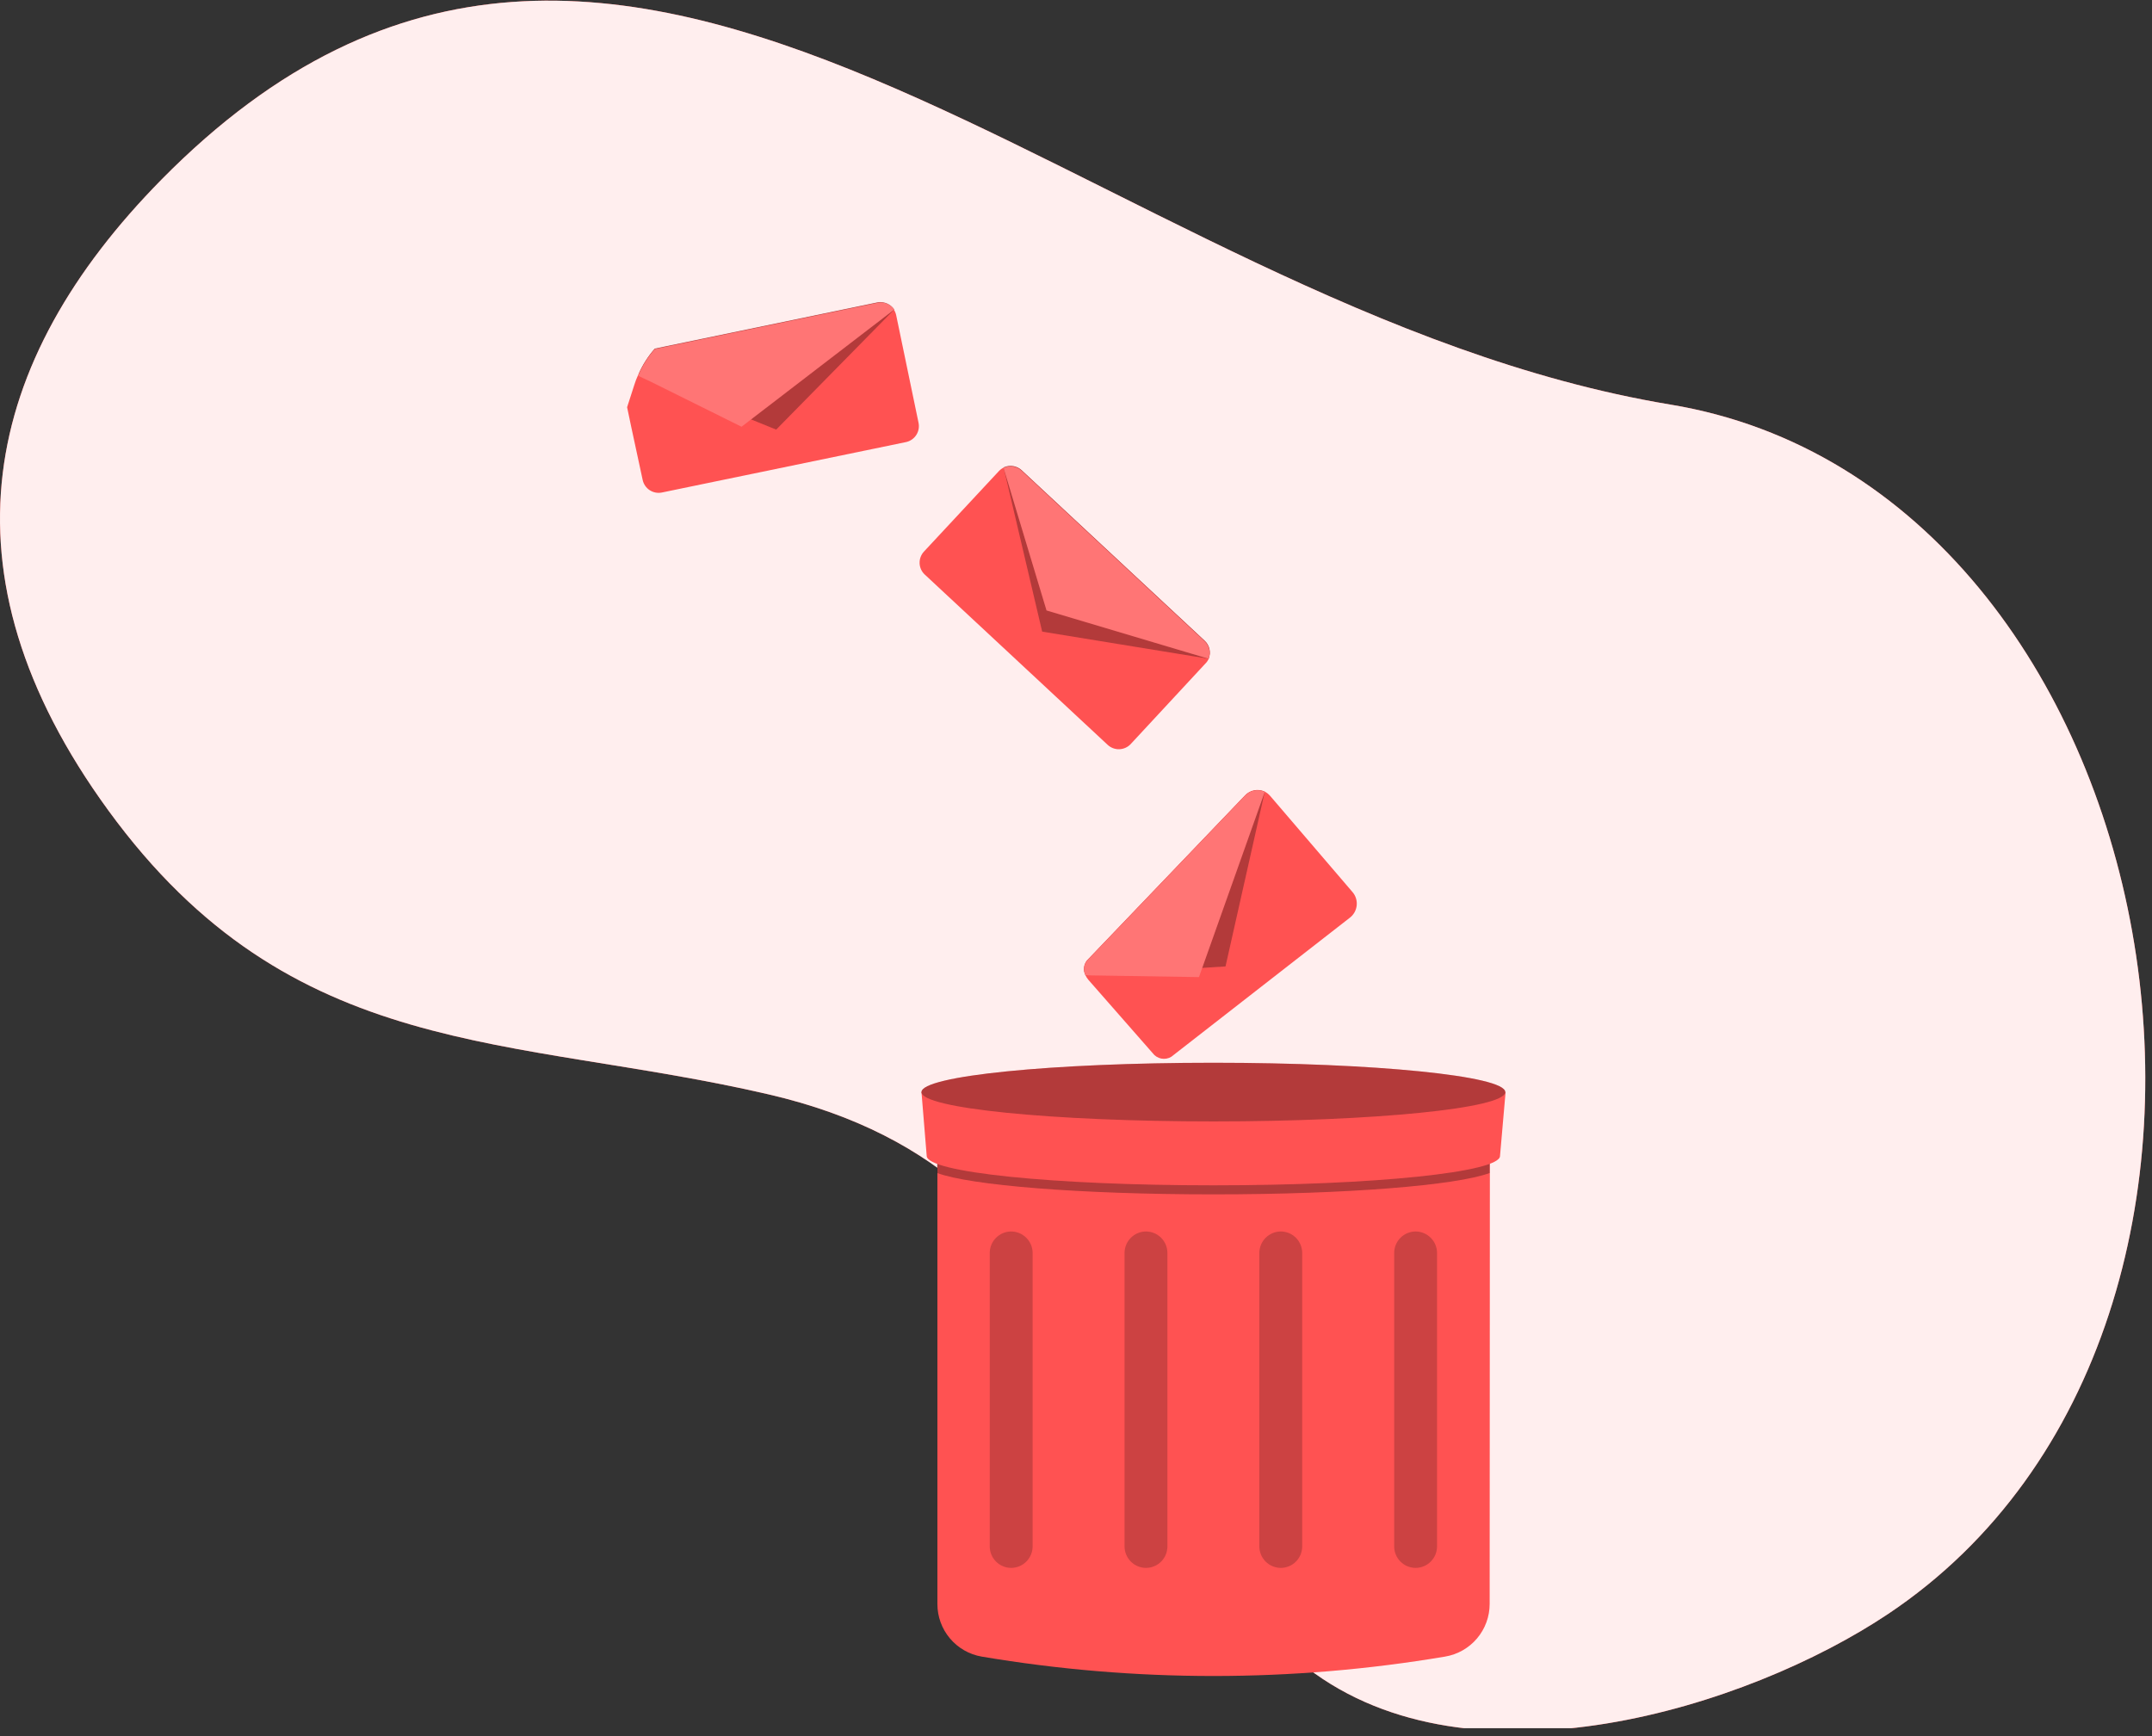 <svg width="145" height="117" viewBox="0 0 145 117" fill="none" xmlns="http://www.w3.org/2000/svg">
	<rect x="0" y="0" width="145" height="117" fill="#333333" stroke="none"/>
	<g clip-path="url(#clip0_54_64)">
		<path d="M51.789 73.748C34.421 69.714 19.677 71.618 7.29 54.599C-4.425 38.514 -1.137 24.311 10.868 12.115C42.234 -19.732 73.437 20.771 112.552 27.264C146.631 32.921 156.565 89.181 127.202 108.773C117.74 115.09 99.15 120.905 88.079 112.394C72.581 100.462 75.661 79.286 51.789 73.748Z" fill="#FF5252" />
		<path opacity="0.9" d="M51.789 73.748C34.421 69.714 19.677 71.618 7.29 54.599C-4.425 38.514 -1.137 24.311 10.868 12.115C42.234 -19.732 73.437 20.771 112.552 27.264C146.631 32.921 156.565 89.181 127.202 108.773C117.74 115.09 99.15 120.905 88.079 112.394C72.581 100.462 75.661 79.286 51.789 73.748Z" fill="white" />
		<path d="M100.372 108.086C100.372 108.938 100.071 109.761 99.521 110.411C98.971 111.061 98.208 111.495 97.368 111.635C87.033 113.379 76.478 113.379 66.143 111.635C65.307 111.491 64.549 111.056 64.003 110.406C63.457 109.757 63.159 108.935 63.161 108.086V73.581H100.389L100.372 108.086Z" fill="#FF5252" />
		<path opacity="0.3" d="M63.14 74.203V79.046C65.381 79.877 72.737 80.486 81.756 80.486C90.774 80.486 98.144 79.877 100.372 79.046V74.203H63.14Z" fill="black" />
		<path d="M101.07 77.896C101.07 78.991 92.618 79.877 81.756 79.877C70.893 79.877 62.441 78.991 62.441 77.896L62.088 73.594H101.445L101.07 77.896Z" fill="#FF5252" />
		<path d="M81.756 75.57C92.618 75.57 101.424 74.686 101.424 73.594C101.424 72.502 92.618 71.617 81.756 71.617C70.893 71.617 62.088 72.502 62.088 73.594C62.088 74.686 70.893 75.57 81.756 75.57Z" fill="#FF5252" />
		<path opacity="0.3" d="M81.756 75.57C92.618 75.57 101.424 74.686 101.424 73.594C101.424 72.502 92.618 71.617 81.756 71.617C70.893 71.617 62.088 72.502 62.088 73.594C62.088 74.686 70.893 75.57 81.756 75.57Z" fill="black" />
		<path opacity="0.2" d="M68.133 105.658C67.75 105.657 67.383 105.505 67.113 105.234C66.842 104.963 66.69 104.597 66.689 104.214V84.431C66.69 84.048 66.842 83.682 67.113 83.411C67.383 83.141 67.75 82.988 68.133 82.987V82.987C68.515 82.989 68.881 83.142 69.151 83.412C69.422 83.683 69.575 84.049 69.577 84.431V104.214C69.575 104.596 69.422 104.962 69.151 105.233C68.881 105.503 68.515 105.656 68.133 105.658V105.658Z" fill="black" />
		<path opacity="0.2" d="M95.383 105.658C95.001 105.657 94.634 105.505 94.363 105.234C94.093 104.963 93.94 104.597 93.939 104.214V84.431C93.94 84.048 94.093 83.682 94.363 83.411C94.634 83.141 95.001 82.988 95.383 82.987C95.766 82.989 96.132 83.142 96.402 83.412C96.672 83.683 96.825 84.049 96.827 84.431V104.214C96.825 104.596 96.672 104.962 96.402 105.233C96.132 105.503 95.766 105.656 95.383 105.658V105.658Z" fill="black" />
		<path opacity="0.2" d="M86.297 105.658C85.915 105.656 85.549 105.503 85.278 105.233C85.008 104.962 84.855 104.596 84.853 104.214V84.431C84.855 84.049 85.008 83.683 85.278 83.412C85.549 83.142 85.915 82.989 86.297 82.987C86.68 82.988 87.046 83.141 87.317 83.411C87.587 83.682 87.74 84.048 87.741 84.431V104.214C87.74 104.597 87.587 104.963 87.317 105.234C87.046 105.505 86.68 105.657 86.297 105.658V105.658Z" fill="black" />
		<path opacity="0.2" d="M77.215 105.658C76.832 105.656 76.466 105.503 76.196 105.233C75.926 104.962 75.773 104.596 75.771 104.214V84.431C75.773 84.049 75.926 83.683 76.196 83.412C76.466 83.142 76.832 82.989 77.215 82.987C77.597 82.988 77.964 83.141 78.235 83.411C78.505 83.682 78.658 84.048 78.659 84.431V104.214C78.658 104.597 78.505 104.963 78.235 105.234C77.964 105.505 77.597 105.657 77.215 105.658Z" fill="black" />
		<path d="M61.074 29.785L44.58 33.193C44.298 33.246 44.006 33.186 43.767 33.027C43.529 32.868 43.362 32.621 43.302 32.341L42.531 28.762L42.254 27.442L42.74 25.934C42.807 25.717 42.889 25.505 42.983 25.299C42.993 25.266 43.008 25.235 43.025 25.205C43.297 24.585 43.664 24.01 44.111 23.501L44.964 23.322L59.106 20.387C59.388 20.334 59.68 20.394 59.919 20.553C60.158 20.712 60.325 20.959 60.384 21.239L61.888 28.481C61.95 28.762 61.899 29.055 61.747 29.299C61.595 29.542 61.353 29.717 61.074 29.785Z" fill="#FF5252" />
		<path opacity="0.3" d="M60.257 20.856L52.299 28.95L50.595 28.259L43.967 25.572L43.034 25.192C43.306 24.572 43.672 23.997 44.12 23.488L44.972 23.309L59.115 20.374C59.331 20.331 59.556 20.354 59.76 20.44C59.963 20.526 60.136 20.671 60.257 20.856Z" fill="black" />
		<path d="M60.257 20.856L50.595 28.272L49.965 28.758L43.894 25.746L42.991 25.32C43.002 25.287 43.016 25.256 43.034 25.226C43.306 24.606 43.672 24.031 44.12 23.523L44.972 23.344L59.115 20.409C59.328 20.362 59.55 20.379 59.754 20.459C59.957 20.539 60.132 20.677 60.257 20.856V20.856Z" fill="#FF5252" />
		<path opacity="0.2" d="M60.257 20.856L50.595 28.272L49.965 28.758L43.894 25.746L42.991 25.32C43.002 25.287 43.016 25.256 43.034 25.226C43.306 24.606 43.672 24.031 44.12 23.523L44.972 23.344L59.115 20.409C59.328 20.362 59.55 20.379 59.754 20.459C59.957 20.539 60.132 20.677 60.257 20.856V20.856Z" fill="white" />
		<path d="M81.211 44.724L76.184 50.143C75.986 50.354 75.712 50.478 75.422 50.489C75.133 50.499 74.851 50.395 74.638 50.198L62.31 38.718C62.097 38.52 61.972 38.246 61.962 37.956C61.952 37.666 62.057 37.384 62.254 37.171L67.298 31.753C67.396 31.646 67.514 31.561 67.645 31.5C67.776 31.44 67.918 31.406 68.062 31.401C68.206 31.396 68.35 31.419 68.485 31.47C68.62 31.521 68.744 31.598 68.849 31.697L81.173 43.178C81.332 43.326 81.444 43.519 81.493 43.732C81.543 43.944 81.528 44.167 81.45 44.37C81.396 44.504 81.315 44.625 81.211 44.724Z" fill="#FF5252" />
		<path opacity="0.3" d="M81.433 44.392L70.221 42.564L67.618 31.488C67.816 31.397 68.038 31.366 68.254 31.401C68.47 31.435 68.671 31.532 68.832 31.68L81.156 43.161C81.323 43.312 81.44 43.512 81.489 43.732C81.539 43.953 81.519 44.183 81.433 44.392Z" fill="black" />
		<path d="M81.433 44.392L70.514 41.137L67.618 31.527C67.816 31.435 68.038 31.405 68.254 31.439C68.47 31.473 68.671 31.57 68.832 31.718L81.156 43.199C81.315 43.348 81.427 43.541 81.477 43.753C81.526 43.966 81.51 44.188 81.433 44.392Z" fill="#FF5252" />
		<path opacity="0.2" d="M81.433 44.392L70.514 41.137L67.618 31.527C67.816 31.435 68.038 31.405 68.254 31.439C68.47 31.473 68.671 31.57 68.832 31.718L81.156 43.199C81.315 43.348 81.427 43.541 81.477 43.753C81.526 43.966 81.51 44.188 81.433 44.392Z" fill="white" />
		<path d="M85.594 53.648L91.132 60.115C91.238 60.239 91.318 60.383 91.366 60.538C91.414 60.694 91.43 60.857 91.413 61.019C91.396 61.181 91.346 61.338 91.266 61.48C91.186 61.622 91.079 61.746 90.949 61.845L78.919 71.216C78.717 71.338 78.477 71.38 78.245 71.335C78.014 71.289 77.808 71.159 77.667 70.969L73.334 66.028C73.253 65.933 73.186 65.827 73.134 65.713C73.054 65.556 73.02 65.379 73.038 65.204C73.055 65.029 73.123 64.862 73.232 64.724L83.882 53.602C84.048 53.422 84.268 53.3 84.509 53.254C84.749 53.208 84.999 53.24 85.22 53.346C85.363 53.422 85.49 53.525 85.594 53.648V53.648Z" fill="#FF5252" />
		<path opacity="0.3" d="M85.219 53.359L82.574 65.125L73.151 65.725C73.071 65.569 73.037 65.392 73.055 65.217C73.072 65.041 73.14 64.875 73.249 64.737L83.899 53.614C84.064 53.438 84.281 53.318 84.518 53.273C84.755 53.227 85.001 53.257 85.219 53.359V53.359Z" fill="black" />
		<path d="M85.22 53.359L80.785 65.845L73.143 65.725C73.062 65.569 73.029 65.392 73.046 65.217C73.064 65.041 73.131 64.875 73.241 64.737L83.891 53.614C84.056 53.436 84.274 53.316 84.513 53.27C84.752 53.224 85 53.255 85.22 53.359V53.359Z" fill="#FF5252" />
		<path opacity="0.2" d="M85.22 53.359L80.785 65.845L73.143 65.725C73.062 65.569 73.029 65.392 73.046 65.217C73.064 65.041 73.131 64.875 73.241 64.737L83.891 53.614C84.056 53.436 84.274 53.316 84.513 53.27C84.752 53.224 85 53.255 85.22 53.359V53.359Z" fill="white" />
	</g>
	<defs>
		<clipPath id="clip0_54_64">
			<rect width="144.871" height="116.415" fill="white" transform="translate(0 0.044)" />
		</clipPath>
	</defs>
</svg>
